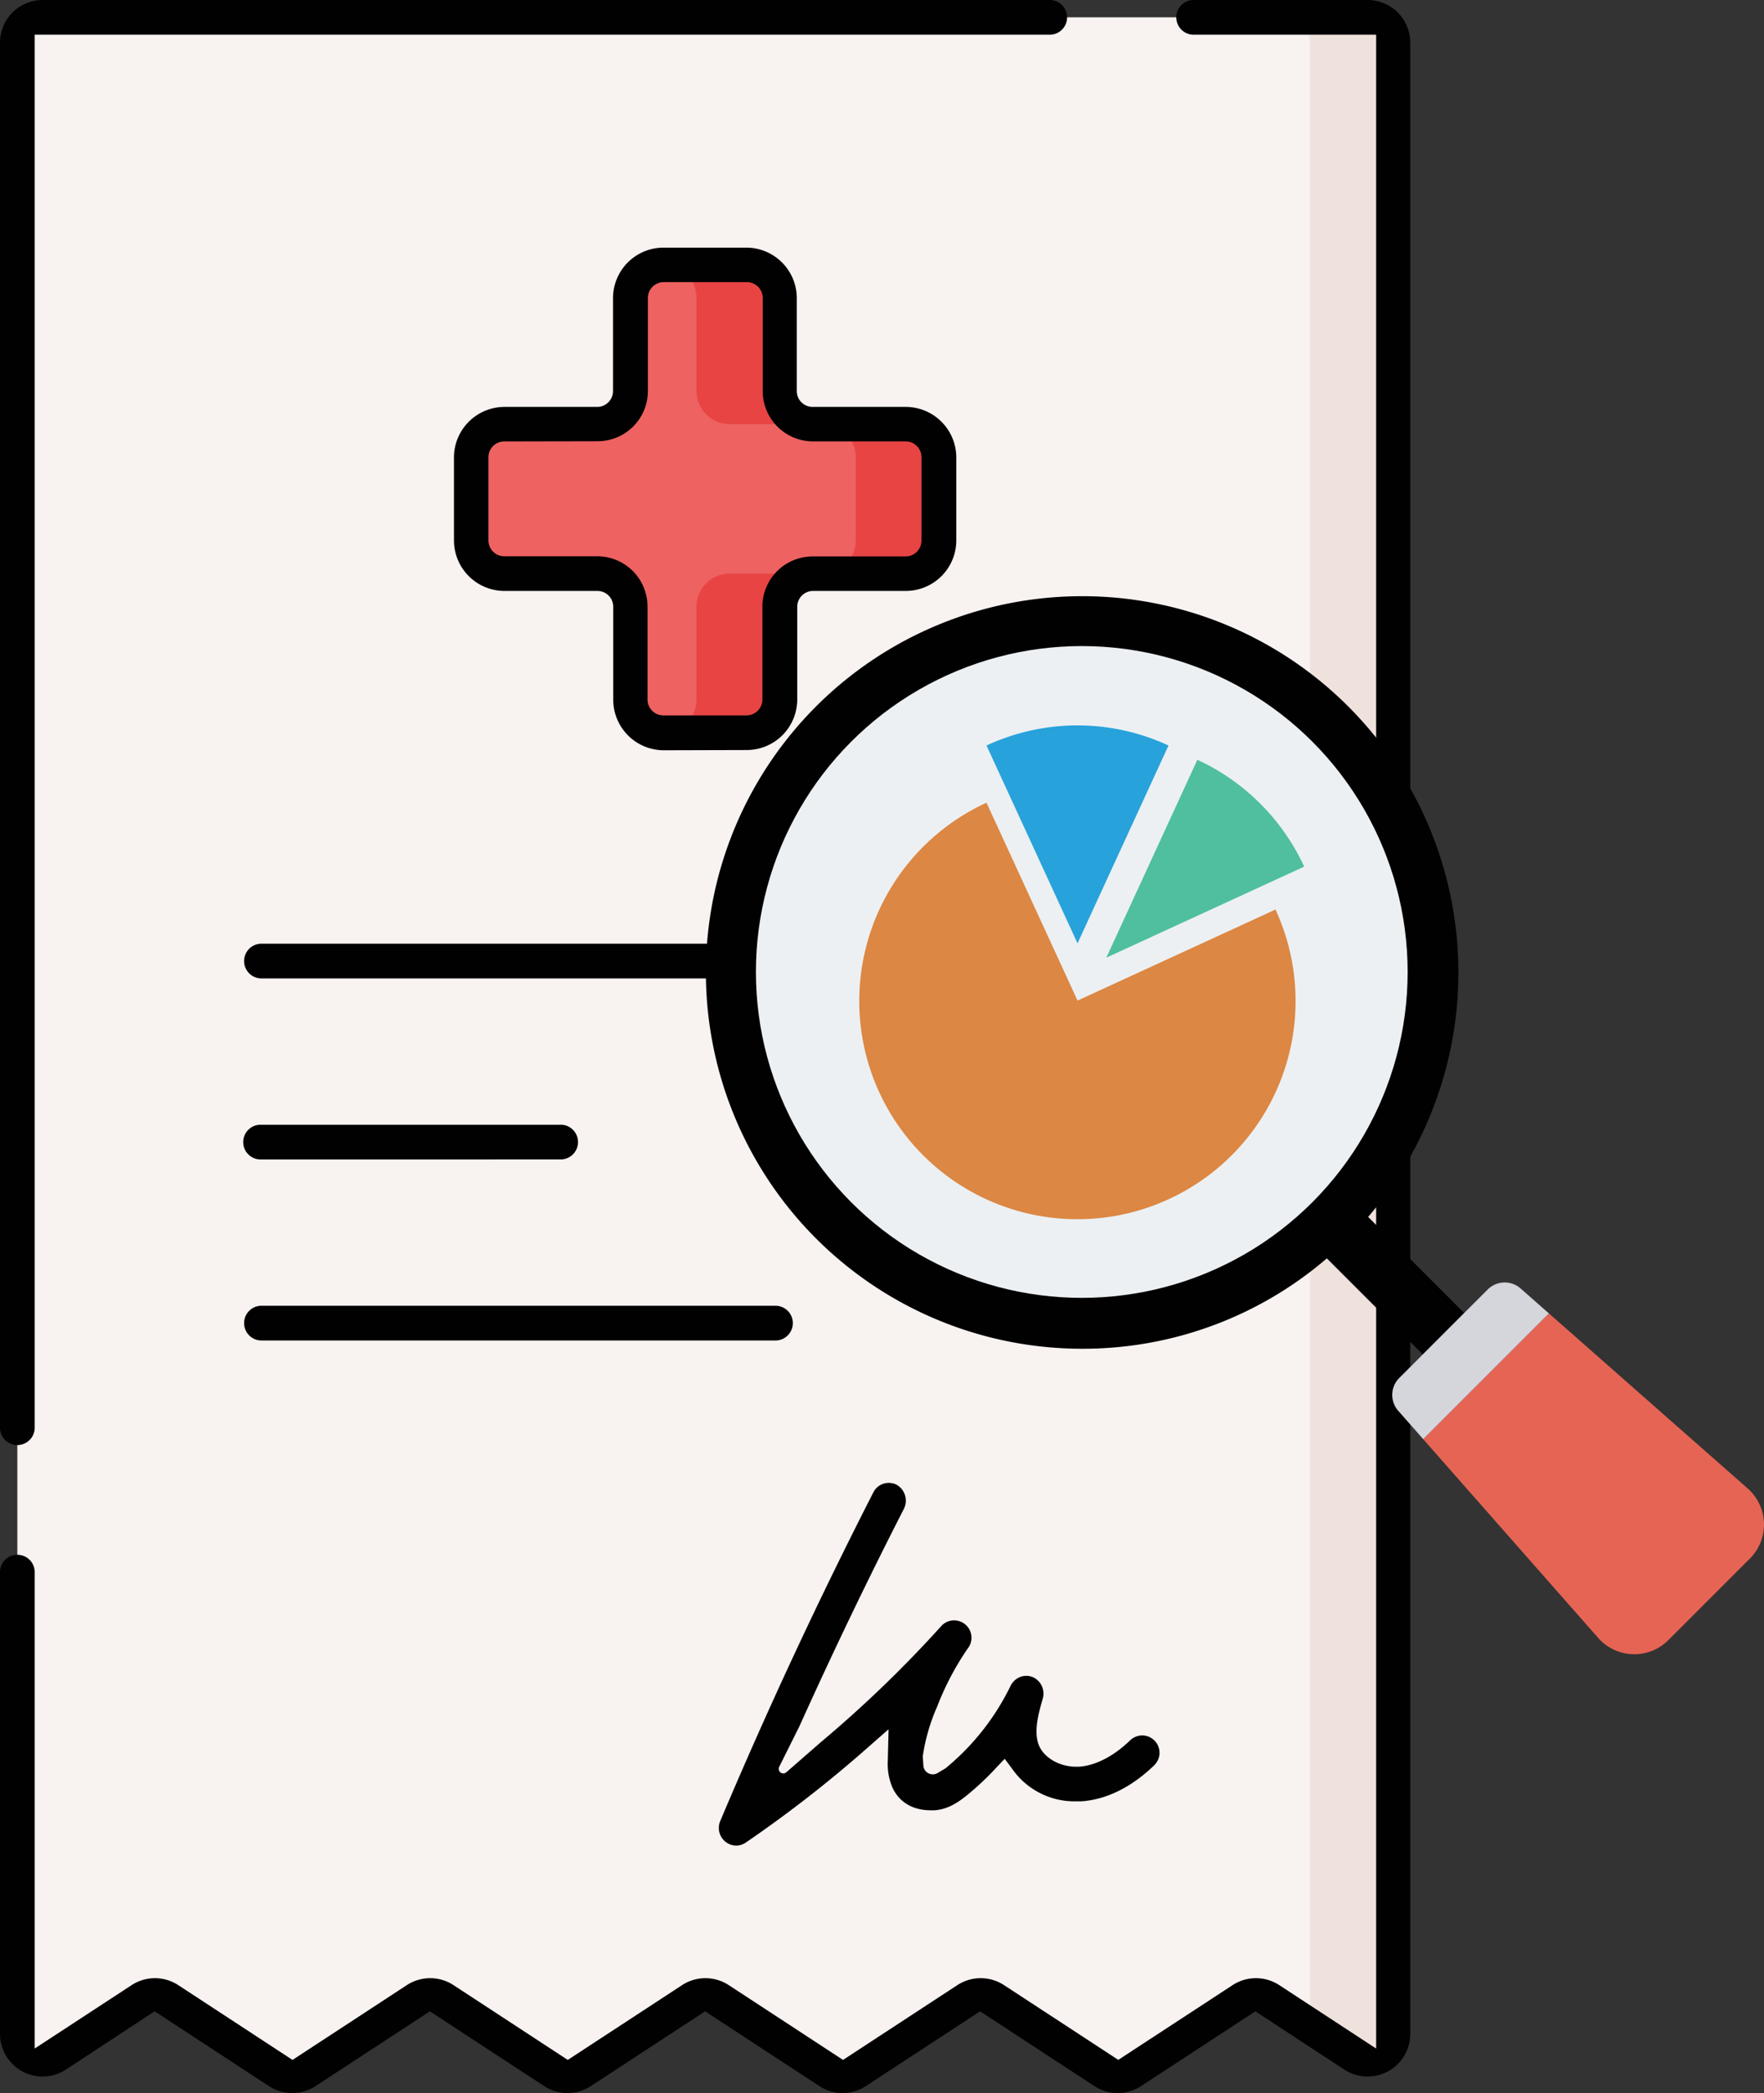 <svg xmlns="http://www.w3.org/2000/svg" viewBox="0 0 385.86 457.8"><rect x="0" y="0" width="385.86" height="457.8" fill="#333333" stroke="none"/><defs><style>.cls-1{fill:#f8f2f1;}.cls-2{fill:#efe2dd;}.cls-3{fill:#ee6261;}.cls-4{fill:#e84444;}.cls-5{fill:#010101;}.cls-6{fill:#ecf0f3;}.cls-7{fill:#e66454;}.cls-8{fill:#d5d6dc;}.cls-9{fill:#4fbf9f;}.cls-10{fill:#28a2db;}.cls-11{fill:#dc8743;}</style></defs><g id="Layer_2" data-name="Layer 2"><g id="Layer_3" data-name="Layer 3"><path class="cls-1" d="M299.16,3.79H9.32A5.54,5.54,0,0,0,3.79,9.32V444.86a5.53,5.53,0,0,0,8.56,4.62l18.51-12.12a5.53,5.53,0,0,1,6,0L61,453.1a5.53,5.53,0,0,0,6.05,0l24-15.74a5.53,5.53,0,0,1,6,0l24,15.74a5.53,5.53,0,0,0,6,0l24-15.74a5.53,5.53,0,0,1,6.05,0l24,15.74a5.53,5.53,0,0,0,6.05,0l24-15.74a5.55,5.55,0,0,1,6.06,0l24,15.74a5.53,5.53,0,0,0,6,0l24-15.74a5.53,5.53,0,0,1,6.05,0l18.51,12.12a5.53,5.53,0,0,0,8.56-4.62V9.32a5.54,5.54,0,0,0-5.53-5.53Z"/><path class="cls-2" d="M304.69,9.32V444.86a5.53,5.53,0,0,1-8.55,4.62l-9.57-6.27V9.32A5.53,5.53,0,0,0,281,3.79h18.12A5.54,5.54,0,0,1,304.69,9.32Z"/><path class="cls-3" d="M198.18,92.76H177.84a7.26,7.26,0,0,1-7.25-7.25V65.16a7.25,7.25,0,0,0-7.25-7.25h-18.2a7.26,7.26,0,0,0-7.25,7.25V85.51a7.26,7.26,0,0,1-7.25,7.25H110.3a7.24,7.24,0,0,0-7.25,7.25v18.2a7.25,7.25,0,0,0,7.25,7.25h20.34a7.25,7.25,0,0,1,7.25,7.25v20.34a7.25,7.25,0,0,0,7.25,7.25h18.2a7.25,7.25,0,0,0,7.25-7.25V132.71a7.25,7.25,0,0,1,7.25-7.25h20.34a7.26,7.26,0,0,0,7.26-7.25V100A7.25,7.25,0,0,0,198.18,92.76Z"/><path class="cls-4" d="M159.6,125.46h18.24a7.26,7.26,0,0,0-7.25,7.25v20.34a7.26,7.26,0,0,1-7.25,7.26H145.13a7.26,7.26,0,0,0,7.22-7.26V132.71a7.26,7.26,0,0,1,7.25-7.25Z"/><path class="cls-4" d="M177.84,92.76H159.6a7.26,7.26,0,0,1-7.25-7.26V65.17a7.26,7.26,0,0,0-7.22-7.26h18.21a7.25,7.25,0,0,1,7.25,7.26V85.5a7.26,7.26,0,0,0,7.25,7.26Z"/><path class="cls-4" d="M205.43,100v18.2a7.25,7.25,0,0,1-7.24,7.25H179.94a7.26,7.26,0,0,0,7.26-7.25V100a7.25,7.25,0,0,0-7.26-7.25h18.25A7.24,7.24,0,0,1,205.43,100Z"/><path class="cls-5" d="M3.79,316.07A3.8,3.8,0,0,1,0,312.27V9.32A9.33,9.33,0,0,1,9.32,0h220.1a3.8,3.8,0,1,1,0,7.59H7.59V312.27A3.8,3.8,0,0,1,3.79,316.07Z"/><path class="cls-5" d="M184.34,457.8a9.27,9.27,0,0,1-5.1-1.53l-25-16.35-25,16.35a9.28,9.28,0,0,1-10.21,0l-25-16.35-25,16.35a9.28,9.28,0,0,1-10.21,0l-25-16.36L14.42,452.66A9.32,9.32,0,0,1,0,444.86V344.06a3.8,3.8,0,1,1,7.59,0v104l21.2-13.87a9.32,9.32,0,0,1,10.2,0l25,16.36,25-16.36a9.33,9.33,0,0,1,10.21,0l25,16.36,25-16.36a9.33,9.33,0,0,1,10.21,0l25,16.36,25-16.36a9.33,9.33,0,0,1,10.21,0l25,16.35,25-16.35a9.33,9.33,0,0,1,10.21,0l21.19,13.87V7.59H261.3a3.8,3.8,0,1,1,0-7.59h37.86a9.33,9.33,0,0,1,9.32,9.32V444.86a9.3,9.3,0,0,1-4.89,8.2,9.4,9.4,0,0,1-4.43,1.12h0a9.38,9.38,0,0,1-5.11-1.52L274.6,439.92l-25,16.35a9.28,9.28,0,0,1-10.21,0l-25-16.35-25,16.35A9.28,9.28,0,0,1,184.34,457.8Z"/><path class="cls-5" d="M145.14,164.1a11.07,11.07,0,0,1-11-11V132.71a3.46,3.46,0,0,0-3.45-3.46H110.3a11.06,11.06,0,0,1-11-11V100A11.07,11.07,0,0,1,110.3,89h20.34a3.46,3.46,0,0,0,3.45-3.45V65.16a11.06,11.06,0,0,1,11-11h18.2a11.06,11.06,0,0,1,11,11V85.51A3.46,3.46,0,0,0,177.84,89h20.34a11.07,11.07,0,0,1,11,11.05v18.2a11.06,11.06,0,0,1-11,11H177.84a3.46,3.46,0,0,0-3.45,3.46v20.34a11.07,11.07,0,0,1-11,11ZM110.3,96.55a3.46,3.46,0,0,0-3.46,3.46v18.2a3.47,3.47,0,0,0,3.46,3.46h20.34a11,11,0,0,1,11,11v20.34a3.46,3.46,0,0,0,3.46,3.46h18.2a3.46,3.46,0,0,0,3.46-3.46V132.71a11,11,0,0,1,11-11h20.35a3.47,3.47,0,0,0,3.45-3.46V100a3.46,3.46,0,0,0-3.45-3.46H177.84a11,11,0,0,1-11-11V65.16a3.46,3.46,0,0,0-3.46-3.45h-18.2a3.46,3.46,0,0,0-3.46,3.45V85.51a11,11,0,0,1-11,11Z"/><path class="cls-5" d="M161,403.68a3.87,3.87,0,0,1-3.5-5.27c10.26-24.3,21.54-48.52,33.54-72a3.77,3.77,0,0,1,3.38-2.07,3.84,3.84,0,0,1,1.6.35,4,4,0,0,1,1.68,5.36c-7.93,15.51-15.6,31.48-22.81,47.47l-4.43,8.89a1,1,0,0,0,1.56,1.21l7.53-6.57A264,264,0,0,0,206,355.54a3.8,3.8,0,0,1,5.65,5.07A61.35,61.35,0,0,0,205,373.26a41.58,41.58,0,0,0-3.15,10.89l.13,2a2.06,2.06,0,0,0,3.16,1.62l1.68-1A53.59,53.59,0,0,0,221,368.84a4,4,0,0,1,2.34-2.12,3.78,3.78,0,0,1,2.59.11,3.94,3.94,0,0,1,2.15,4.74c-.92,3.2-2,7.12-.87,10.06,1.07,2.78,4.5,4.79,8.16,4.79.21,0,.42,0,.63,0,3.59-.24,7.52-2.24,11.08-5.65a4,4,0,0,1,2.32-1.17,3.8,3.8,0,0,1,4.16,4.52,4,4,0,0,1-1.16,2.06c-4.93,4.74-10.42,7.45-15.89,7.81-.4,0-.81,0-1.2,0a16.62,16.62,0,0,1-13.41-6.43l-2.13-2.88-2.46,2.6a61.75,61.75,0,0,1-5.76,5.35c-2,1.62-4.26,3.15-7.2,3.32l-.78,0c-3.86,0-6.81-1.73-8.31-4.87a13.07,13.07,0,0,1-1.06-6l.17-6.85-5.15,4.52A272.8,272.8,0,0,1,163.15,403,3.83,3.83,0,0,1,161,403.68Z"/><path class="cls-5" d="M57,214a3.8,3.8,0,0,1,0-7.59H169.43a3.8,3.8,0,1,1,0,7.59Z"/><path class="cls-5" d="M227.17,214a3.8,3.8,0,0,1,0-7.59h24.32a3.8,3.8,0,0,1,0,7.59Z"/><path class="cls-5" d="M57,253.6A3.8,3.8,0,0,1,57,246h65.83a3.8,3.8,0,0,1,0,7.59Z"/><path class="cls-5" d="M227.17,253.6a3.8,3.8,0,0,1,0-7.59h24.32a3.8,3.8,0,0,1,0,7.59Z"/><path class="cls-5" d="M57,293.19a3.8,3.8,0,0,1,0-7.59H169.43a3.8,3.8,0,1,1,0,7.59Z"/><path class="cls-5" d="M227.17,293.19a3.8,3.8,0,0,1,0-7.59h24.32a3.8,3.8,0,0,1,0,7.59Z"/></g><g id="Layer_1-2" data-name="Layer 1"><path class="cls-5" d="M236.63,295a82.3,82.3,0,1,1,58.28-24.11A81.87,81.87,0,0,1,236.63,295Z"/><circle class="cls-6" cx="236.63" cy="212.59" r="71.28"/><polygon class="cls-5" points="289.69 274.69 298.67 265.57 320.28 287.18 311.23 296.24 289.69 274.69"/><path class="cls-7" d="M311.31,314.77l38.26,43.46a10.53,10.53,0,0,0,15.37.5l17.83-17.83a10.53,10.53,0,0,0-.51-15.37l-43.45-38.26Z"/><path class="cls-8" d="M332.61,281.81a5.27,5.27,0,0,0-7.2.24l-19.32,19.33a5.25,5.25,0,0,0-.24,7.19l5.46,6.2,27.5-27.5Z"/><path class="cls-9" d="M242,209.46l43.28-19.91a47.82,47.82,0,0,0-23.37-23.37L242,209.46Z"/><path class="cls-10" d="M235.7,206.33l19.9-43.27a47.22,47.22,0,0,0-39.81,0l19.91,43.27Z"/><path class="cls-11" d="M279,198.94,235.7,218.85h0l-19.91-43.28A47.72,47.72,0,1,0,279,198.94Z"/></g></g></svg>